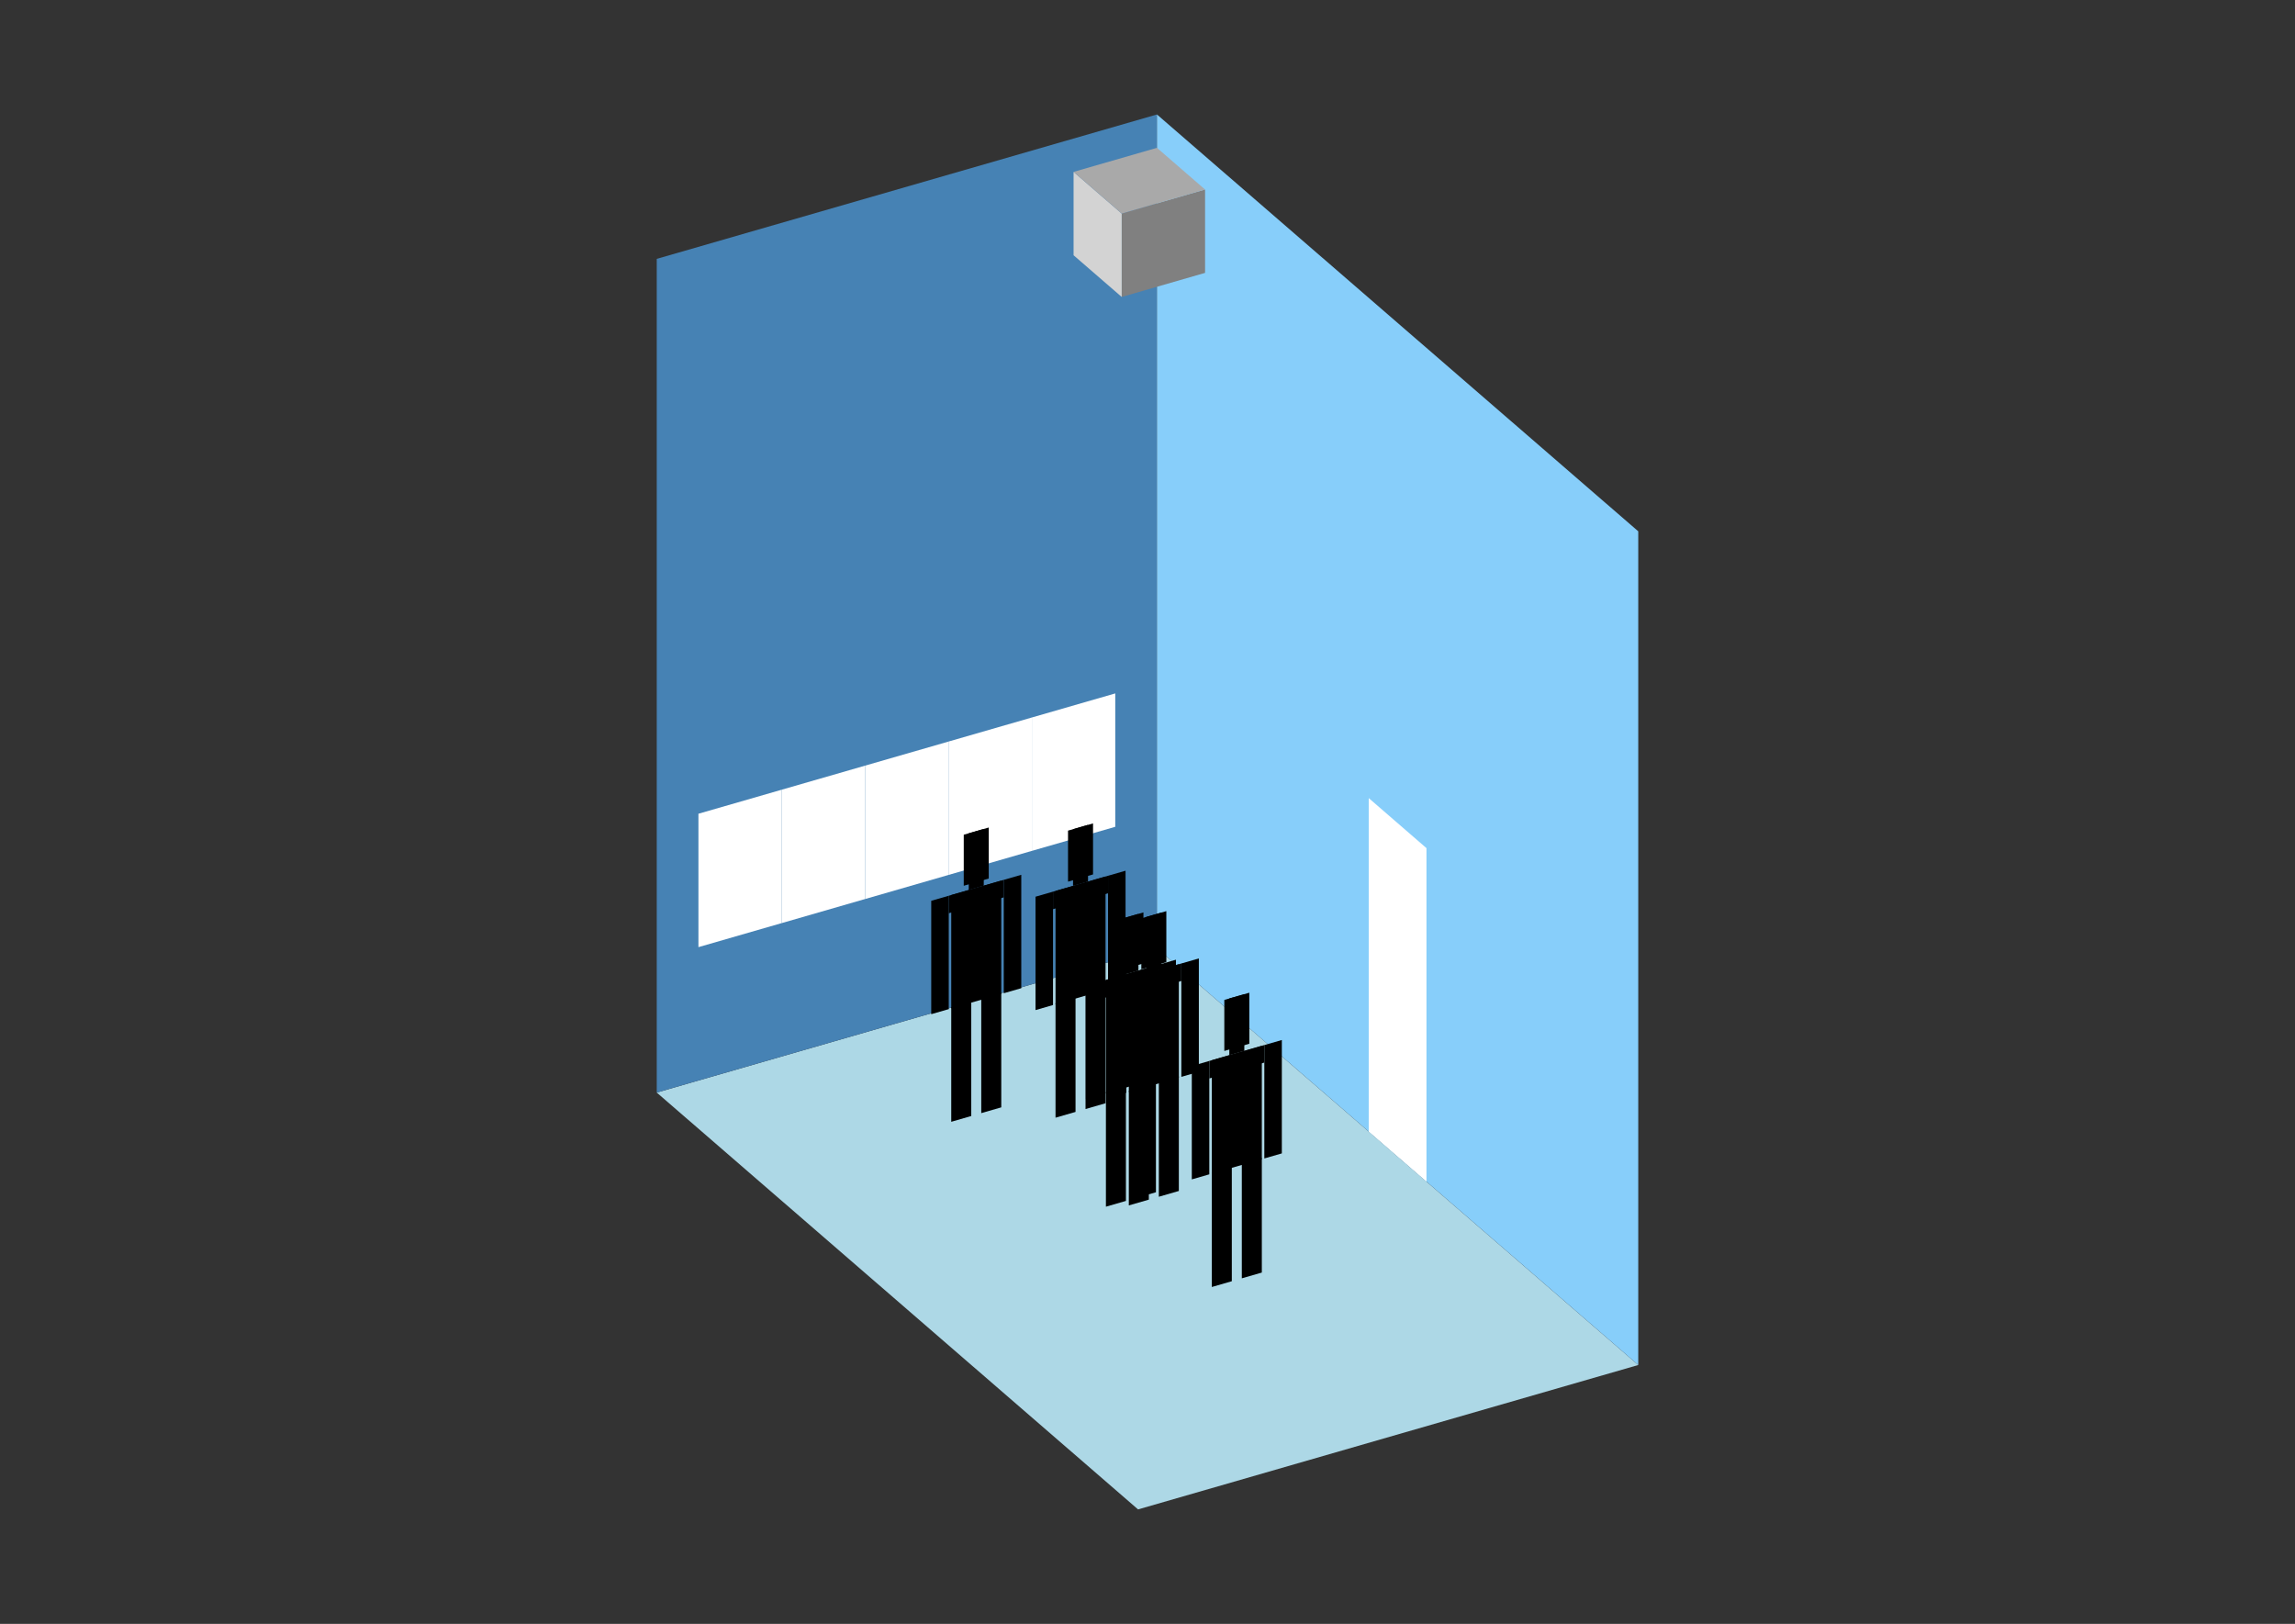 <?xml version="1.0" encoding="UTF-8"?>
<svg
  xmlns="http://www.w3.org/2000/svg"
  width="848"
  height="600"
  style="background-color:white"
>
  <rect width="100%" height="100%" fill="#333333" stroke="none"/>
  <polygon fill="lightblue" points="420.512,557.704 242.667,403.686 427.488,350.332 605.333,504.35" />
  <polygon fill="steelblue" points="242.667,403.686 242.667,95.65 427.488,42.296 427.488,350.332" />
  <polygon fill="lightskyblue" points="605.333,504.35 605.333,196.314 427.488,42.296 427.488,350.332" />
  <polygon fill="white" points="527.081,436.582 527.081,313.368 505.74,294.886 505.74,418.1" />
  <polygon fill="white" points="258.069,349.954 258.069,300.668 288.872,291.776 288.872,341.062" />
  <polygon fill="white" points="288.872,341.062 288.872,291.776 319.676,282.884 319.676,332.169" />
  <polygon fill="white" points="319.676,332.169 319.676,282.884 350.479,273.991 350.479,323.277" />
  <polygon fill="white" points="350.479,323.277 350.479,273.991 381.283,265.099 381.283,314.385" />
  <polygon fill="white" points="381.283,314.385 381.283,265.099 412.087,256.207 412.087,305.493" />
  <polygon fill="grey" points="414.469,109.715 414.469,78.912 445.273,70.02 445.273,100.823" />
  <polygon fill="lightgrey" points="414.469,109.715 414.469,78.912 396.685,63.51 396.685,94.314" />
  <polygon fill="darkgrey" points="414.469,78.912 396.685,63.51 427.488,54.618 445.273,70.02" />
  <polygon fill="hsl(288.0,50.0%,73.056%)" points="351.484,414.485 351.484,372.173 358.877,370.039 358.877,412.351" />
  <polygon fill="hsl(288.0,50.0%,73.056%)" points="369.966,409.149 369.966,366.838 362.573,368.972 362.573,411.284" />
  <polygon fill="hsl(288.0,50.0%,73.056%)" points="344.091,374.726 344.091,332.833 350.56,330.966 350.56,372.859" />
  <polygon fill="hsl(288.0,50.0%,73.056%)" points="370.89,366.99 370.89,325.097 377.359,323.23 377.359,365.122" />
  <polygon fill="hsl(288.0,50.0%,73.056%)" points="350.56,337.435 350.56,330.966 370.89,325.097 370.89,331.566" />
  <polygon fill="hsl(288.0,50.0%,73.056%)" points="351.484,372.592 351.484,330.699 369.966,325.364 369.966,367.257" />
  <polygon fill="hsl(288.0,50.0%,73.056%)" points="356.104,327.271 356.104,308.419 365.345,305.751 365.345,324.603" />
  <polygon fill="hsl(288.0,50.0%,73.056%)" points="357.953,328.832 357.953,307.885 363.497,306.285 363.497,327.231" />
  <polygon fill="hsl(288.0,50.0%,70.716%)" points="390.015,412.971 390.015,370.659 397.408,368.525 397.408,410.837" />
  <polygon fill="hsl(288.0,50.0%,70.716%)" points="408.497,407.636 408.497,365.324 401.104,367.458 401.104,409.77" />
  <polygon fill="hsl(288.0,50.0%,70.716%)" points="382.622,373.212 382.622,331.32 389.091,329.452 389.091,371.345" />
  <polygon fill="hsl(288.0,50.0%,70.716%)" points="409.421,365.476 409.421,323.583 415.89,321.716 415.89,363.609" />
  <polygon fill="hsl(288.0,50.0%,70.716%)" points="389.091,335.921 389.091,329.452 409.421,323.583 409.421,330.052" />
  <polygon fill="hsl(288.0,50.0%,70.716%)" points="390.015,371.078 390.015,329.185 408.497,323.85 408.497,365.743" />
  <polygon fill="hsl(288.0,50.0%,70.716%)" points="394.635,325.757 394.635,306.905 403.876,304.238 403.876,323.089" />
  <polygon fill="hsl(288.0,50.0%,70.716%)" points="396.484,327.318 396.484,306.372 402.028,304.771 402.028,325.717" />
  <polygon fill="hsl(288.0,50.0%,61.401%)" points="408.635,445.856 408.635,403.544 416.028,401.41 416.028,443.722" />
  <polygon fill="hsl(288.0,50.0%,61.401%)" points="427.118,440.521 427.118,398.209 419.725,400.343 419.725,442.655" />
  <polygon fill="hsl(288.0,50.0%,61.401%)" points="401.243,406.097 401.243,364.204 407.711,362.337 407.711,404.23" />
  <polygon fill="hsl(288.0,50.0%,61.401%)" points="428.042,398.361 428.042,356.468 434.51,354.601 434.51,396.494" />
  <polygon fill="hsl(288.0,50.0%,61.401%)" points="407.711,368.806 407.711,362.337 428.042,356.468 428.042,362.937" />
  <polygon fill="hsl(288.0,50.0%,61.401%)" points="408.635,403.963 408.635,362.07 427.118,356.735 427.118,398.628" />
  <polygon fill="hsl(288.0,50.0%,61.401%)" points="413.256,358.642 413.256,339.79 422.497,337.122 422.497,355.974" />
  <polygon fill="hsl(288.0,50.0%,61.401%)" points="415.104,360.203 415.104,339.256 420.649,337.656 420.649,358.602" />
  <polygon fill="hsl(288.0,50.0%,60.921%)" points="417.1,445.381 417.1,403.069 424.493,400.935 424.493,443.247" />
  <polygon fill="hsl(288.0,50.0%,60.921%)" points="435.582,440.046 435.582,397.734 428.189,399.868 428.189,442.18" />
  <polygon fill="hsl(288.0,50.0%,60.921%)" points="409.707,405.622 409.707,363.729 416.176,361.862 416.176,403.755" />
  <polygon fill="hsl(288.0,50.0%,60.921%)" points="436.506,397.886 436.506,355.993 442.975,354.126 442.975,396.018" />
  <polygon fill="hsl(288.0,50.0%,60.921%)" points="416.176,368.331 416.176,361.862 436.506,355.993 436.506,362.462" />
  <polygon fill="hsl(288.0,50.0%,60.921%)" points="417.1,403.488 417.1,361.595 435.582,356.26 435.582,398.153" />
  <polygon fill="hsl(288.0,50.0%,60.921%)" points="421.721,358.167 421.721,339.315 430.962,336.647 430.962,355.499" />
  <polygon fill="hsl(288.0,50.0%,60.921%)" points="423.569,359.728 423.569,338.781 429.113,337.181 429.113,358.127" />
  <polygon fill="hsl(288.0,50.0%,51.427%)" points="447.762,475.524 447.762,433.212 455.155,431.078 455.155,473.39" />
  <polygon fill="hsl(288.0,50.0%,51.427%)" points="466.244,470.189 466.244,427.877 458.851,430.011 458.851,472.323" />
  <polygon fill="hsl(288.0,50.0%,51.427%)" points="440.369,435.765 440.369,393.872 446.838,392.005 446.838,433.898" />
  <polygon fill="hsl(288.0,50.0%,51.427%)" points="467.168,428.029 467.168,386.136 473.637,384.269 473.637,426.162" />
  <polygon fill="hsl(288.0,50.0%,51.427%)" points="446.838,398.474 446.838,392.005 467.168,386.136 467.168,392.605" />
  <polygon fill="hsl(288.0,50.0%,51.427%)" points="447.762,433.631 447.762,391.738 466.244,386.403 466.244,428.296" />
  <polygon fill="hsl(288.0,50.0%,51.427%)" points="452.383,388.31 452.383,369.458 461.624,366.79 461.624,385.642" />
  <polygon fill="hsl(288.0,50.0%,51.427%)" points="454.231,389.871 454.231,368.924 459.775,367.324 459.775,388.27" />
</svg>
